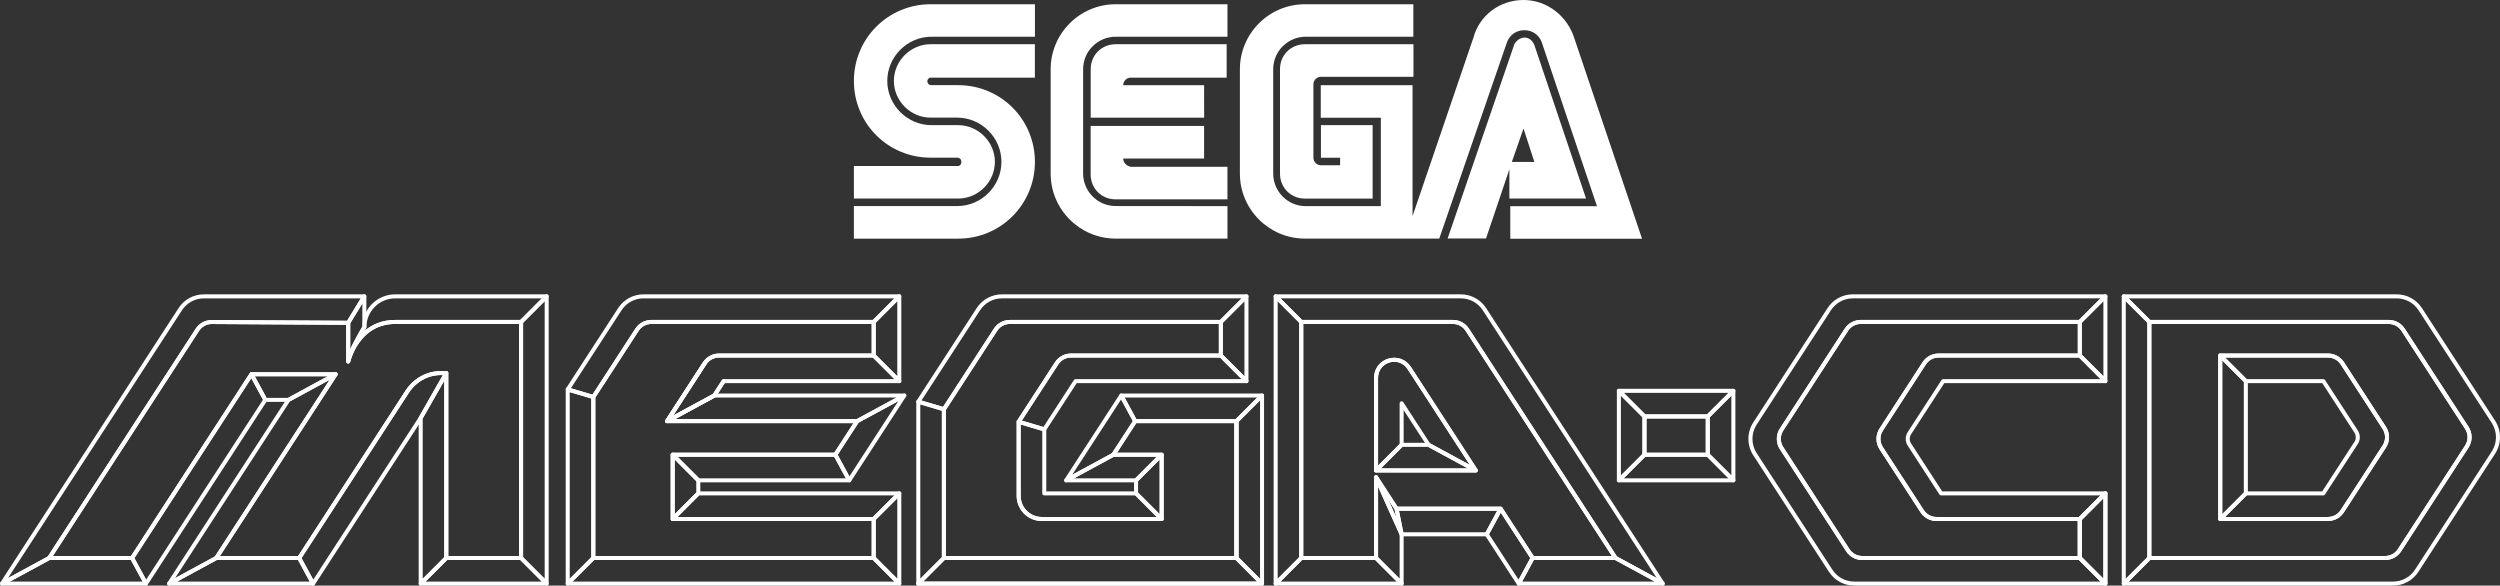 <?xml version="1.0" encoding="utf-8"?>
<!-- Generator: Adobe Illustrator 26.5.0, SVG Export Plug-In . SVG Version: 6.00 Build 0)  -->
<svg version="1.1" id="Layer_1" xmlns="http://www.w3.org/2000/svg" xmlns:xlink="http://www.w3.org/1999/xlink" x="0px" y="0px"
	 viewBox="0 0 3839 899.28" style="enable-background:new 0 0 3839 899.28;" xml:space="preserve">
<rect x="0" y="0" width="3839" height="899.28" fill="#333333" stroke="none"/>
<style type="text/css">
	.st0{fill:#FFFFFF;}
	.st1{fill:#FFFFFF;stroke:#000000;stroke-width:6.18;stroke-linecap:round;stroke-linejoin:round;stroke-miterlimit:10;}
	.st2{fill:none;stroke:#000000;stroke-width:6.18;stroke-linecap:round;stroke-linejoin:round;stroke-miterlimit:10;}
	.st3{stroke:#FFFFFF;stroke-width:6.18;stroke-linecap:round;stroke-linejoin:round;stroke-miterlimit:10;}
	.st4{fill:none;stroke:#FFFFFF;stroke-width:6.18;stroke-linecap:round;stroke-linejoin:round;stroke-miterlimit:10;}
</style>
<g>
	<g>
		<g>
			<g>
				<g>
					<path class="st0" d="M1471.39,254.89h-160.14v50.02h160.14c30.74,0,56.36-25.62,56.36-56.36s-25.62-56.36-56.36-56.36h-40.99
						c-37.17,0-67.91-30.74-67.91-67.91s30.74-67.91,67.91-67.91h158.84V6.51H1429.1c-65.31,0-117.85,52.45-117.85,117.85
						s52.45,117.76,117.76,117.76h40.9c3.91,0,6.34,2.61,6.34,6.34C1476.43,252.29,1473.82,254.89,1471.39,254.89z"/>
					<path class="st0" d="M1429.01,119.24h160.14V67.91h-160.14c-30.74,0-56.36,25.62-56.36,56.36s25.62,56.36,56.36,56.36h40.9
						c37.17,0,67.91,30.74,67.91,67.91s-30.74,67.91-67.91,67.91h-158.67v50.02h160.14c65.31,0,117.85-52.45,117.85-117.85
						s-52.45-117.85-117.85-117.85h-40.99c-3.91,0-6.34-2.61-6.34-6.34C1423.97,121.84,1426.58,119.24,1429.01,119.24z"/>
				</g>
				<g>
					<path class="st0" d="M2004.02,67.91c-21.8,0-38.47,16.67-38.47,38.47v160.14c0,21.8,16.67,38.47,38.47,38.47h103.78V192.19
						h-79.38v50.02h29.44v11.55h-29.44c-6.34,0-11.55-5.21-11.55-11.55V129.49c0-6.34,5.21-11.55,11.55-11.55h142.08V67.91H2004.02z
						"/>
					<path class="st0" d="M2319.01,304.92h116.55l-79.38-235.7c-2.61-6.34-7.64-11.55-15.37-11.55c-6.34,0-12.85,5.21-15.37,10.25
						l-102.48,298.32h58.97l35.87-106.3v44.81h1.3L2319.01,304.92L2319.01,304.92z M2339.5,197.31l16.67,51.33h-34.56L2339.5,197.31
						z"/>
					<path class="st0" d="M2417.58,58.97C2407.33,25.71,2376.67,0,2339.5,0s-67.91,24.32-76.86,57.67l-93.53,274.09V130.79h-140.95
						v50.02h92.23v135.74h-115.24c-28.22,0-50.02-23.01-50.02-50.02V106.39c0-28.22,23.01-50.02,50.02-50.02h165.18V6.51h-166.48
						c-55.06,0-99.87,44.81-99.87,99.87v160.14c0,55.06,44.81,99.87,99.87,99.87h206.26l103.78-300.83
						c3.91-11.55,14.16-19.19,26.92-19.19s23.01,7.64,26.92,19.19l84.59,251.07h-133.13v50.02h202.35l0,0L2417.58,58.97z"/>
				</g>
				<g>
					<path class="st0" d="M1713.26,316.38c-28.22,0-50.02-23.01-50.02-50.02V106.39c0-28.22,23.01-50.02,50.02-50.02h171.61V6.51
						h-171.61c-55.06,0-99.87,44.81-99.87,99.87v160.14c0,55.06,44.81,99.87,99.87,99.87h171.61v-49.85L1713.26,316.38
						L1713.26,316.38z"/>
					<path class="st0" d="M1724.81,243.43H1849v-50.02h-174.21v74.25c0,21.8,16.67,38.47,38.47,38.47h171.61v-50.02h-148.59
						C1729.93,254.89,1724.81,249.68,1724.81,243.43z"/>
					<path class="st0" d="M1849,130.79h-124.19c0-6.34,5.21-11.55,11.55-11.55h147.29V67.91h-170.3c-21.8,0-38.47,16.67-38.47,38.47
						v74.34h174.21C1849,180.73,1849,130.79,1849,130.79z"/>
				</g>
			</g>
		</g>
	</g>
	<g>
		<g>
			<path class="st0" d="M1938,899.28h-527.87c-1.71,0-3.09-1.38-3.09-3.09s1.38-3.09,3.09-3.09H1938c1.71,0,3.09,1.38,3.09,3.09
				S1939.7,899.28,1938,899.28z"/>
		</g>
		<g>
			<path class="st0" d="M1898.69,859.97h-449.26c-1.71,0-3.09-1.38-3.09-3.09s1.38-3.09,3.09-3.09h449.26
				c1.71,0,3.09,1.38,3.09,3.09S1900.39,859.97,1898.69,859.97z"/>
		</g>
		<g>
			<path class="st0" d="M1898.69,859.97c-1.71,0-3.09-1.38-3.09-3.09V646.69c0-1.71,1.38-3.09,3.09-3.09c1.71,0,3.09,1.38,3.09,3.09
				v210.19C1901.78,858.59,1900.39,859.97,1898.69,859.97z"/>
		</g>
		<g>
			<g>
				<path class="st0" d="M800.17,859.97H685.32c-1.71,0-3.09-1.38-3.09-3.09V575.94l-4.89-0.01c-13.46-0.05-26.61,4.68-36.98,13.28
					l-0.28,0.23c-4.66,3.86-8.67,8.36-11.93,13.39c-28.59,44.03-166.11,255.74-166.11,255.74c-0.57,0.88-1.55,1.41-2.59,1.41H332.12
					c-1.13,0-2.18-0.62-2.72-1.62c-0.54-1-0.49-2.21,0.12-3.16L509.71,577.8H387.79L205.42,858.56c-0.57,0.88-1.55,1.41-2.59,1.41
					H75.5c-1.13,0-2.18-0.62-2.72-1.62c-0.54-1-0.49-2.21,0.12-3.16l227.63-350.45c5.44-8.38,14.64-13.37,24.63-13.37
					c0.06,0,0.12,0,0.18,0l209.38,1.24c1.7,0.01,3.07,1.39,3.07,3.09v42.05c8.82-18.68,28.74-46.46,69.09-46.46h193.28
					c1.71,0,3.09,1.38,3.09,3.09v362.49C803.26,858.59,801.87,859.97,800.17,859.97z M688.41,853.79h108.66V497.47H606.89
					c-54.67,0-68.59,55.83-69.16,58.21c-0.36,1.53-1.82,2.55-3.38,2.36c-1.55-0.18-2.74-1.52-2.74-3.08v-56.18l-206.31-1.22
					c-0.05,0-0.09,0-0.14,0c-7.88,0-15.14,3.94-19.44,10.56L81.19,853.79h119.96l182.37-280.76c0.57-0.88,1.55-1.41,2.59-1.41H515.4
					c1.13,0,2.18,0.62,2.72,1.62c0.54,1,0.49,2.21-0.12,3.16L337.81,853.79h119.96c11.97-18.42,137.97-212.41,165.19-254.33
					c3.6-5.55,8.04-10.52,13.18-14.78l0.28-0.23c11.44-9.48,25.93-14.7,40.79-14.7c0.05,0,0.1,0,0.15,0l7.98,0.02
					c1.7,0,3.08,1.39,3.08,3.09V853.79z"/>
			</g>
			<g>
				<path class="st0" d="M1898.69,859.97h-449.26c-1.71,0-3.09-1.38-3.09-3.09V628.46c0-0.6,0.17-1.18,0.5-1.68l79.32-122.11
					c5.44-8.37,14.65-13.37,24.63-13.37h323.96c1.71,0,3.09,1.38,3.09,3.09v51.57c0,1.71-1.38,3.09-3.09,3.09h-230.13
					c-7.88,0-15.15,3.95-19.45,10.56l-57.81,89V761.5c0,17.85,14.52,32.38,32.38,32.38h181.02v-92.53h-71.1
					c-1.13,0-2.18-0.62-2.72-1.62c-0.54-1-0.49-2.21,0.12-3.16l33.5-51.57c0.57-0.88,1.55-1.41,2.59-1.41h155.53
					c1.71,0,3.09,1.38,3.09,3.09v210.19C1901.78,858.59,1900.39,859.97,1898.69,859.97z M1452.52,853.79h443.08V649.78h-150.76
					l-29.48,45.39h68.5c1.71,0,3.09,1.38,3.09,3.09v98.71c0,1.71-1.38,3.09-3.09,3.09h-184.11c-21.26,0-38.56-17.3-38.56-38.56
					V647.69c0-0.6,0.17-1.18,0.5-1.68l58.31-89.77c5.44-8.37,14.65-13.37,24.63-13.37h227.04v-45.39h-320.87
					c-7.88,0-15.15,3.95-19.45,10.56l-78.82,121.34V853.79z"/>
			</g>
			<g>
				<path class="st0" d="M2622.45,701.35h-97.2c-1.71,0-3.09-1.38-3.09-3.09v-58.78c0-1.71,1.38-3.09,3.09-3.09h97.2
					c1.71,0,3.09,1.38,3.09,3.09v58.78C2625.54,699.96,2624.16,701.35,2622.45,701.35z M2528.34,695.17h91.02v-52.6h-91.02V695.17z"
					/>
			</g>
			<g>
				<path class="st0" d="M3193.75,859.97h-334.15c-9.98,0-19.19-5-24.63-13.37L2733.2,689.93c-6.31-9.72-6.31-22.28,0-32
					l99.56-153.27c5.44-8.37,14.65-13.37,24.63-13.37h336.36c1.71,0,3.09,1.38,3.09,3.09v51.57c0,1.71-1.38,3.09-3.09,3.09H2976.9
					c-7.88,0-15.15,3.95-19.45,10.56l-66.06,101.7c-4.98,7.67-4.98,17.59,0,25.26l62.85,96.75c4.29,6.61,11.56,10.56,19.45,10.56
					h220.06c1.71,0,3.09,1.38,3.09,3.09v59.92C3196.84,858.59,3195.45,859.97,3193.75,859.97z M2840.15,843.23
					c4.29,6.61,11.56,10.56,19.45,10.56h331.06v-53.74h-216.97c-9.98,0-19.19-5-24.63-13.37l-62.84-96.75
					c-6.31-9.72-6.31-22.28,0-32l66.06-101.7c5.44-8.37,14.65-13.37,24.63-13.37h213.76v-45.39h-333.27
					c-7.88,0-15.15,3.95-19.45,10.56l-99.56,153.27c-4.98,7.67-4.98,17.59,0,25.26L2840.15,843.23z"/>
			</g>
			<g>
				<path class="st0" d="M1341.65,859.97H911.1c-1.71,0-3.09-1.38-3.09-3.09V609.63c0-0.6,0.17-1.18,0.5-1.68l67.1-103.28
					c5.44-8.37,14.65-13.37,24.63-13.37h341.41c1.71,0,3.09,1.38,3.09,3.09v51.57c0,1.71-1.38,3.09-3.09,3.09h-237.51
					c-7.88,0-15.15,3.95-19.45,10.56l-54.56,83.99h286.13c1.13,0,2.18,0.62,2.72,1.62c0.54,1,0.49,2.21-0.12,3.16l-33.5,51.57
					c-0.57,0.88-1.55,1.41-2.59,1.41h-246.69v92.53h305.57c1.71,0,3.09,1.38,3.09,3.09v59.92
					C1344.74,858.59,1343.36,859.97,1341.65,859.97z M914.2,853.79h424.36v-53.74h-305.57c-1.71,0-3.09-1.38-3.09-3.09v-98.71
					c0-1.71,1.38-3.09,3.09-3.09h248.1l29.48-45.39h-286.13c-1.13,0-2.18-0.62-2.72-1.62s-0.49-2.21,0.12-3.16l57.66-88.77
					c5.44-8.37,14.65-13.37,24.63-13.37h234.42v-45.39h-338.32c-7.88,0-15.15,3.95-19.45,10.56l-66.6,102.52V853.79z"/>
			</g>
			<g>
				<path class="st0" d="M3662.61,859.97h-362.06c-1.71,0-3.09-1.38-3.09-3.09V494.38c0-1.71,1.38-3.09,3.09-3.09h367.58
					c9.98,0,19.19,5,24.63,13.37l97.9,150.71c6.31,9.72,6.31,22.28,0,32L3687.24,846.6C3681.8,854.97,3672.6,859.97,3662.61,859.97z
					 M3303.64,853.79h358.97c7.88,0,15.15-3.95,19.45-10.56l103.42-159.22c4.98-7.67,4.98-17.59,0-25.26l-97.9-150.71
					c-4.29-6.61-11.56-10.56-19.45-10.56h-364.5V853.79z M3574.75,800.05H3409.4c-1.71,0-3.09-1.38-3.09-3.09V545.96
					c0-1.71,1.38-3.09,3.09-3.09h165.46c9.98,0,19.19,5,24.63,13.37l64.4,99.14c6.31,9.72,6.31,22.28,0,32l-64.51,99.31
					C3593.95,795.06,3584.74,800.05,3574.75,800.05z M3412.49,793.87h162.26c7.88,0,15.15-3.95,19.45-10.56l64.51-99.31
					c4.98-7.67,4.98-17.59,0-25.26l-64.4-99.14c-4.29-6.61-11.56-10.56-19.45-10.56h-162.37V793.87z"/>
			</g>
			<g>
				<path class="st0" d="M2480.86,859.97h-127.33c-1.05,0-2.02-0.53-2.59-1.41l-48.26-74.3h-158.21c-1.05,0-2.02-0.53-2.59-1.41
					l-25.73-39.61v113.63c0,1.71-1.38,3.09-3.09,3.09h-114.84c-1.71,0-3.09-1.38-3.09-3.09V494.38c0-1.71,1.38-3.09,3.09-3.09
					h232.92c9.98,0,19.19,5,24.63,13.37l227.69,350.53c0.62,0.95,0.66,2.16,0.12,3.16C2483.03,859.35,2481.99,859.97,2480.86,859.97
					z M2355.2,853.79h119.96l-224.59-345.76c-4.29-6.61-11.56-10.56-19.45-10.56H2001.3v356.31h108.66V732.82
					c0-1.37,0.9-2.57,2.21-2.96c1.31-0.39,2.72,0.13,3.47,1.28l30.5,46.95h158.21c1.05,0,2.02,0.53,2.59,1.41L2355.2,853.79z
					 M2266.17,725.48h-153.12c-1.71,0-3.09-1.38-3.09-3.09V580.25c0-13.98,8.66-25.58,22.06-29.55c13.4-3.97,26.98,1.04,34.6,12.76
					l102.14,157.25c0.62,0.95,0.67,2.16,0.12,3.16C2268.34,724.86,2267.3,725.48,2266.17,725.48z M2116.14,719.3h144.34
					l-99.04-152.48c-6.09-9.37-16.94-13.38-27.66-10.2c-10.71,3.17-17.64,12.45-17.64,23.62V719.3z"/>
			</g>
		</g>
		<g>
			<path class="st0" d="M534.71,558.15c-0.17,0-0.34-0.01-0.51-0.04c-1.61-0.27-2.74-1.74-2.57-3.37
				c1.45-13.88,21.43-47.57,24.78-53.14c0.47-27.43,22.93-49.61,50.48-49.61h232.58c1.25,0,2.38,0.75,2.85,1.91
				c0.48,1.15,0.21,2.48-0.67,3.37l-39.31,39.31c-0.58,0.58-1.37,0.9-2.19,0.9H606.89c-23.09,0-41.72,9.71-55.35,28.86
				c-10.32,14.5-13.78,29.26-13.82,29.4C537.39,557.17,536.13,558.15,534.71,558.15z M606.89,458.17c-24.43,0-44.3,19.87-44.3,44.3
				c0,0.57-0.16,1.12-0.45,1.61c-0.72,1.19-1.58,2.62-2.53,4.24c10.93-9.37,26.29-17.02,47.28-17.02h192l33.13-33.13H606.89z"/>
		</g>
		<g>
			<path class="st0" d="M839.47,899.28c-0.8,0-1.59-0.31-2.19-0.9l-39.31-39.31c-0.58-0.58-0.91-1.37-0.91-2.19V494.38
				c0-0.82,0.33-1.61,0.91-2.19l39.31-39.31c0.88-0.88,2.21-1.15,3.37-0.67c1.15,0.48,1.91,1.61,1.91,2.86v441.11
				c0,1.25-0.75,2.38-1.91,2.86C840.27,899.2,839.87,899.28,839.47,899.28z M803.26,855.6l33.13,33.13V462.54l-33.13,33.13V855.6z"
				/>
		</g>
		<g>
			<path class="st0" d="M1603.58,662.43c-0.29,0-0.59-0.04-0.88-0.13l-39.31-11.65c-0.93-0.28-1.68-0.98-2.02-1.89
				c-0.34-0.91-0.22-1.94,0.31-2.75l58.31-89.77c5.44-8.37,14.65-13.37,24.63-13.37h230.13c0.82,0,1.61,0.33,2.19,0.9l39.31,39.31
				c0.88,0.88,1.15,2.21,0.67,3.37c-0.48,1.15-1.6,1.91-2.85,1.91h-260.69l-47.2,72.67
				C1605.59,661.91,1604.61,662.43,1603.58,662.43z M1569.12,645.9l33.13,9.81l46.86-72.14c0.57-0.88,1.55-1.41,2.59-1.41h254.9
				l-33.13-33.13h-228.85c-7.88,0-15.15,3.95-19.45,10.56L1569.12,645.9z"/>
		</g>
		<g>
			<path class="st0" d="M1449.43,631.55c-0.29,0-0.59-0.04-0.88-0.13l-39.31-11.65c-0.93-0.28-1.68-0.98-2.02-1.89
				c-0.34-0.91-0.22-1.94,0.31-2.75l92.26-142.04c8.58-13.22,23.12-21.11,38.88-21.11h375.39c1.25,0,2.38,0.75,2.85,1.91
				c0.48,1.15,0.21,2.48-0.67,3.37l-39.31,39.31c-0.58,0.58-1.37,0.9-2.19,0.9h-323.96c-7.88,0-15.15,3.95-19.45,10.56
				l-79.32,122.11C1451.44,631.03,1450.46,631.55,1449.43,631.55z M1414.97,615.03l33.13,9.81l78.06-120.17
				c5.44-8.37,14.65-13.37,24.63-13.37h322.68l33.13-33.13h-367.93c-13.66,0-26.25,6.84-33.69,18.29L1414.97,615.03z"/>
		</g>
		<g>
			<path class="st0" d="M1410.12,899.28c-0.4,0-0.8-0.08-1.18-0.24c-1.15-0.48-1.91-1.61-1.91-2.86V616.81
				c0-0.98,0.46-1.89,1.24-2.48c0.78-0.58,1.79-0.76,2.73-0.49l39.31,11.65c1.31,0.39,2.21,1.59,2.21,2.96v228.42
				c0,0.82-0.33,1.61-0.91,2.19l-39.31,39.31C1411.72,898.96,1410.93,899.28,1410.12,899.28z M1413.21,620.95v267.78l33.13-33.13
				V630.77L1413.21,620.95z"/>
		</g>
		<g>
			<path class="st0" d="M1898.69,649.78h-155.53c-1.13,0-2.18-0.62-2.72-1.62l-21.34-39.31c-0.52-0.96-0.5-2.12,0.06-3.05
				c0.56-0.94,1.57-1.51,2.66-1.51H1938c1.25,0,2.38,0.75,2.85,1.91c0.48,1.15,0.21,2.48-0.67,3.37l-39.31,39.31
				C1900.29,649.45,1899.51,649.78,1898.69,649.78z M1744.99,643.6h152.41l33.13-33.13h-203.53L1744.99,643.6z"/>
		</g>
		<g>
			<path class="st0" d="M1938,899.28h-527.87c-1.25,0-2.38-0.75-2.85-1.91s-0.21-2.48,0.67-3.37l39.31-39.31
				c0.58-0.58,1.37-0.9,2.18-0.9h449.26c0.82,0,1.61,0.33,2.19,0.9l39.31,39.31c0.88,0.88,1.15,2.21,0.67,3.37
				S1939.25,899.28,1938,899.28z M1417.58,893.1h512.95l-33.13-33.13h-446.7L1417.58,893.1z"/>
		</g>
		<g>
			<path class="st0" d="M1744.54,740.66h-107.29c-1.41,0-2.65-0.96-2.99-2.33c-0.35-1.37,0.28-2.8,1.52-3.48l72.4-39.31
				c0.45-0.25,0.96-0.37,1.47-0.37h74.19c1.25,0,2.38,0.75,2.85,1.91c0.48,1.15,0.21,2.48-0.67,3.37l-39.31,39.31
				C1746.14,740.33,1745.36,740.66,1744.54,740.66z M1649.42,734.48h93.84l33.13-33.13h-65.94L1649.42,734.48z"/>
		</g>
		<g>
			<path class="st0" d="M1783.85,800.05h-184.11c-21.26,0-38.56-17.3-38.56-38.56V647.69c0-0.98,0.46-1.89,1.24-2.48
				c0.78-0.58,1.79-0.76,2.73-0.49l39.31,11.65c1.31,0.39,2.21,1.59,2.21,2.96v95.23h137.87c0.82,0,1.61,0.33,2.19,0.9l39.31,39.31
				c0.88,0.88,1.15,2.21,0.67,3.37C1786.22,799.3,1785.1,800.05,1783.85,800.05z M1567.36,651.83V761.5
				c0,17.85,14.52,32.38,32.38,32.38h176.65l-33.13-33.13h-139.68c-1.71,0-3.09-1.38-3.09-3.09v-96.01L1567.36,651.83z"/>
		</g>
		<g>
			<path class="st0" d="M1783.85,800.05c-0.8,0-1.59-0.31-2.19-0.91l-39.31-39.31c-0.58-0.58-0.91-1.37-0.91-2.19v-20.09
				c0-0.82,0.33-1.61,0.91-2.19l39.31-39.31c0.88-0.88,2.21-1.15,3.37-0.67c1.15,0.48,1.91,1.61,1.91,2.86v98.71
				c0,1.25-0.75,2.38-1.91,2.86C1784.65,799.98,1784.25,800.05,1783.85,800.05z M1747.63,756.38l33.13,33.13v-83.79l-33.13,33.13
				V756.38z"/>
		</g>
		<g>
			<path class="st0" d="M1637.25,740.66c-0.84,0-1.67-0.34-2.27-0.99c-0.96-1.04-1.09-2.59-0.32-3.78l84.56-130.19
				c0.59-0.91,1.62-1.46,2.71-1.4c1.09,0.04,2.07,0.66,2.59,1.61l21.34,39.31c0.54,1,0.49,2.21-0.12,3.16l-33.5,51.57
				c-0.28,0.43-0.66,0.79-1.12,1.03l-72.4,39.31C1638.26,740.53,1637.76,740.66,1637.25,740.66z M1721.58,613.42l-75.11,115.63
				l61.02-33.13l32.07-49.37L1721.58,613.42z"/>
		</g>
		<g>
			<path class="st0" d="M1938,899.28c-0.8,0-1.59-0.31-2.19-0.91l-39.31-39.31c-0.58-0.58-0.91-1.37-0.91-2.19V646.69
				c0-0.82,0.33-1.61,0.91-2.19l39.31-39.31c0.88-0.88,2.21-1.15,3.37-0.67c1.15,0.48,1.91,1.61,1.91,2.86v288.81
				c0,1.25-0.75,2.38-1.91,2.86C1938.8,899.2,1938.39,899.28,1938,899.28z M1901.78,855.6l33.13,33.13V614.84l-33.13,33.13V855.6z"
				/>
		</g>
		<g>
			<path class="st0" d="M1914.06,588.35c-0.8,0-1.59-0.31-2.19-0.9l-39.31-39.31c-0.58-0.58-0.91-1.37-0.91-2.19v-51.57
				c0-0.82,0.33-1.61,0.91-2.19l39.31-39.31c0.88-0.88,2.21-1.15,3.37-0.67c1.15,0.48,1.91,1.61,1.91,2.86v130.19
				c0,1.25-0.75,2.38-1.91,2.86C1914.86,588.28,1914.46,588.35,1914.06,588.35z M1877.84,544.68l33.13,33.13V462.54l-33.13,33.13
				V544.68z"/>
		</g>
		<g>
			<path class="st0" d="M2485.95,740.66c-0.4,0-0.8-0.08-1.18-0.24c-1.15-0.48-1.91-1.61-1.91-2.86v-137.4
				c0-1.25,0.75-2.38,1.91-2.86c1.16-0.48,2.48-0.21,3.37,0.67l39.31,39.31c0.58,0.58,0.91,1.37,0.91,2.19v58.78
				c0,0.82-0.33,1.61-0.91,2.19l-39.31,39.31C2487.54,740.34,2486.75,740.66,2485.95,740.66z M2489.04,607.63v122.48l33.13-33.13
				v-56.22L2489.04,607.63z"/>
		</g>
		<g>
			<path class="st0" d="M2622.45,642.57h-97.2c-0.82,0-1.61-0.33-2.19-0.9l-39.31-39.31c-0.88-0.88-1.15-2.21-0.67-3.37
				c0.48-1.15,1.6-1.91,2.85-1.91h175.81c1.25,0,2.38,0.75,2.85,1.91c0.48,1.15,0.21,2.48-0.67,3.37l-39.31,39.31
				C2624.06,642.24,2623.27,642.57,2622.45,642.57z M2526.53,636.39h94.64l33.13-33.13h-160.89L2526.53,636.39z"/>
		</g>
		<g>
			<path class="st0" d="M2661.76,740.66h-175.81c-1.25,0-2.38-0.75-2.85-1.91c-0.48-1.15-0.21-2.48,0.67-3.37l39.31-39.31
				c0.58-0.58,1.37-0.9,2.19-0.9h97.2c0.82,0,1.61,0.33,2.19,0.9l39.31,39.31c0.88,0.88,1.15,2.21,0.67,3.37
				C2664.13,739.9,2663.01,740.66,2661.76,740.66z M2493.41,734.48h160.89l-33.13-33.13h-94.64L2493.41,734.48z"/>
		</g>
		<g>
			<path class="st0" d="M2661.76,740.66c-0.8,0-1.59-0.31-2.19-0.91l-39.31-39.31c-0.58-0.58-0.91-1.37-0.91-2.19v-58.78
				c0-0.82,0.33-1.61,0.91-2.19l39.31-39.31c0.88-0.88,2.21-1.15,3.37-0.67c1.16,0.48,1.91,1.61,1.91,2.86v137.4
				c0,1.25-0.75,2.38-1.91,2.86C2662.56,740.58,2662.16,740.66,2661.76,740.66z M2625.54,696.98l33.13,33.13V607.63l-33.13,33.13
				V696.98z"/>
		</g>
		<g>
			<path class="st0" d="M3233.05,899.28h-385.58c-15.76,0-30.29-7.89-38.88-21.11l-116.26-178.98c-9.96-15.34-9.96-35.17,0-50.51
				l114.05-175.59c8.58-13.22,23.12-21.11,38.88-21.11h387.78c1.25,0,2.38,0.75,2.86,1.91c0.48,1.15,0.21,2.48-0.67,3.37
				l-39.31,39.31c-0.58,0.58-1.37,0.9-2.19,0.9h-336.36c-7.88,0-15.15,3.95-19.45,10.56l-99.56,153.27
				c-4.98,7.67-4.98,17.59,0,25.26l101.76,156.67c4.29,6.61,11.56,10.56,19.45,10.56h334.15c0.82,0,1.61,0.33,2.19,0.9l39.31,39.31
				c0.88,0.88,1.15,2.21,0.67,3.37C3235.43,898.52,3234.3,899.28,3233.05,899.28z M2845.27,458.17c-13.66,0-26.25,6.84-33.69,18.29
				l-114.05,175.59c-8.64,13.3-8.64,30.48,0,43.77l116.26,178.98c7.44,11.45,20.04,18.29,33.69,18.29h378.12l-33.13-33.13h-332.87
				c-9.98,0-19.19-5-24.63-13.37L2733.2,689.93c-6.31-9.72-6.31-22.28,0-32l99.56-153.27c5.44-8.37,14.65-13.37,24.63-13.37h335.08
				l33.13-33.13H2845.27z"/>
		</g>
		<g>
			<path class="st0" d="M3233.05,899.28c-0.8,0-1.59-0.31-2.19-0.9l-39.31-39.31c-0.58-0.58-0.91-1.37-0.91-2.19v-59.92
				c0-0.82,0.33-1.61,0.91-2.19l39.31-39.31c0.88-0.88,2.21-1.15,3.37-0.67c1.15,0.48,1.91,1.61,1.91,2.86v138.53
				c0,1.25-0.75,2.38-1.91,2.86C3233.85,899.2,3233.45,899.28,3233.05,899.28z M3196.84,855.6l33.13,33.13V765.12l-33.13,33.13
				V855.6z"/>
		</g>
		<g>
			<path class="st0" d="M3233.05,899.28c-0.8,0-1.59-0.31-2.19-0.9l-39.31-39.31c-0.58-0.58-0.91-1.37-0.91-2.19v-59.92
				c0-0.82,0.33-1.61,0.91-2.19l39.31-39.31c0.88-0.88,2.21-1.15,3.37-0.67c1.15,0.48,1.91,1.61,1.91,2.86v138.53
				c0,1.25-0.75,2.38-1.91,2.86C3233.85,899.2,3233.45,899.28,3233.05,899.28z M3196.84,855.6l33.13,33.13V765.12l-33.13,33.13
				V855.6z"/>
		</g>
		<g>
			<path class="st0" d="M3193.75,800.05h-220.06c-9.98,0-19.19-5-24.63-13.37l-62.84-96.75c-6.31-9.72-6.31-22.28,0-32l66.06-101.7
				c5.44-8.37,14.65-13.37,24.63-13.37h216.85c0.82,0,1.61,0.33,2.19,0.9l39.31,39.31c0.88,0.88,1.15,2.21,0.67,3.37
				c-0.48,1.15-1.61,1.91-2.86,1.91h-247.4l-50.97,78.47l0,0c-2.81,4.32-2.81,9.9,0,14.22l47.76,73.52h250.62
				c1.25,0,2.38,0.75,2.86,1.91c0.48,1.15,0.21,2.48-0.67,3.37l-39.31,39.31C3195.35,799.73,3194.57,800.05,3193.75,800.05z
				 M2976.9,549.05c-7.88,0-15.15,3.95-19.45,10.56l-66.06,101.7c-4.98,7.67-4.98,17.59,0,25.26l62.85,96.75
				c4.29,6.61,11.56,10.56,19.45,10.56h218.78l33.13-33.13h-244.83c-1.05,0-2.02-0.53-2.59-1.41l-48.67-74.93
				c-4.13-6.36-4.13-14.59,0-20.95l51.89-79.88c0.57-0.88,1.54-1.41,2.59-1.41h241.62l-33.13-33.13H2976.9z M2932.09,665.14
				L2932.09,665.14L2932.09,665.14z"/>
		</g>
		<g>
			<path class="st0" d="M3233.05,588.35c-0.8,0-1.59-0.31-2.19-0.91l-39.31-39.31c-0.58-0.58-0.91-1.37-0.91-2.19v-51.57
				c0-0.82,0.33-1.61,0.91-2.19l39.31-39.31c0.88-0.88,2.21-1.15,3.37-0.67c1.15,0.48,1.91,1.61,1.91,2.86v130.19
				c0,1.25-0.75,2.38-1.91,2.86C3233.85,588.28,3233.45,588.35,3233.05,588.35z M3196.84,544.68l33.13,33.13V462.54l-33.13,33.13
				V544.68z"/>
		</g>
		<g>
			<path class="st0" d="M1380.96,588.35c-0.8,0-1.59-0.31-2.19-0.9l-39.31-39.31c-0.58-0.58-0.91-1.37-0.91-2.19v-51.57
				c0-0.82,0.33-1.61,0.91-2.19l39.31-39.31c0.88-0.88,2.21-1.15,3.37-0.67c1.15,0.48,1.91,1.61,1.91,2.86v130.19
				c0,1.25-0.75,2.38-1.91,2.86C1381.76,588.28,1381.36,588.35,1380.96,588.35z M1344.74,544.68l33.13,33.13V462.54l-33.13,33.13
				V544.68z"/>
		</g>
		<g>
			<path class="st0" d="M1304.11,740.66c-0.04,0-0.08,0-0.12,0c-1.09-0.04-2.07-0.66-2.59-1.61l-21.34-39.31
				c-0.54-1-0.49-2.21,0.12-3.16l33.5-51.57c0.28-0.43,0.66-0.79,1.12-1.03l72.4-39.31c1.24-0.67,2.78-0.42,3.74,0.62
				c0.96,1.04,1.09,2.59,0.32,3.78l-84.56,130.19C1306.13,740.13,1305.15,740.66,1304.11,740.66z M1286.36,698.4l17.98,33.13
				l75.1-115.63l-61.02,33.13L1286.36,698.4z"/>
		</g>
		<g>
			<path class="st0" d="M1341.65,800.05h-308.66c-1.25,0-2.38-0.75-2.85-1.91c-0.48-1.15-0.21-2.48,0.67-3.37l39.31-39.31
				c0.58-0.58,1.37-0.9,2.19-0.9h308.66c1.25,0,2.38,0.75,2.85,1.91c0.48,1.15,0.21,2.48-0.67,3.37l-39.31,39.31
				C1343.26,799.73,1342.47,800.05,1341.65,800.05z M1040.45,793.87h299.92l33.13-33.13h-299.92L1040.45,793.87z"/>
		</g>
		<g>
			<path class="st0" d="M871.8,899.28c-0.4,0-0.8-0.08-1.18-0.24c-1.15-0.48-1.91-1.61-1.91-2.86v-298.2c0-0.98,0.46-1.89,1.24-2.48
				c0.78-0.58,1.79-0.76,2.73-0.49l39.31,11.65c1.31,0.39,2.21,1.59,2.21,2.96v247.25c0,0.82-0.33,1.61-0.91,2.19l-39.31,39.31
				C873.39,898.96,872.6,899.28,871.8,899.28z M874.89,602.12v286.6l33.13-33.13V611.94L874.89,602.12z"/>
		</g>
		<g>
			<path class="st0" d="M911.1,612.72c-0.29,0-0.59-0.04-0.88-0.13l-39.31-11.65c-0.93-0.28-1.68-0.98-2.02-1.89
				c-0.34-0.92-0.22-1.94,0.31-2.75l80.04-123.21c8.58-13.21,23.12-21.1,38.88-21.1h392.83c1.25,0,2.38,0.75,2.85,1.91
				c0.48,1.15,0.21,2.48-0.67,3.37l-39.31,39.31c-0.58,0.58-1.37,0.9-2.19,0.9h-341.41c-7.88,0-15.15,3.95-19.45,10.56l-67.1,103.28
				C913.12,612.21,912.13,612.72,911.1,612.72z M876.64,596.2l33.13,9.82l65.84-101.35c5.44-8.37,14.65-13.37,24.63-13.37h340.13
				l33.13-33.13H988.13c-13.66,0-26.25,6.84-33.69,18.29L876.64,596.2z"/>
		</g>
		<g>
			<path class="st0" d="M1380.96,899.28H871.8c-1.25,0-2.38-0.75-2.85-1.91s-0.21-2.48,0.67-3.37l39.31-39.31
				c0.58-0.58,1.37-0.9,2.19-0.9h430.54c0.82,0,1.61,0.33,2.19,0.9l39.31,39.31c0.88,0.88,1.15,2.21,0.67,3.37
				C1383.33,898.52,1382.21,899.28,1380.96,899.28z M879.26,893.1h494.24l-33.13-33.13H912.38L879.26,893.1z"/>
		</g>
		<g>
			<path class="st0" d="M2553.26,899.28c-0.5,0-1.01-0.12-1.47-0.37l-72.4-39.31c-0.45-0.25-0.84-0.6-1.12-1.03l-227.69-350.53
				c-4.29-6.61-11.56-10.56-19.45-10.56h-232.92c-0.82,0-1.61-0.33-2.19-0.9l-39.31-39.31c-0.88-0.88-1.15-2.21-0.67-3.37
				c0.48-1.15,1.61-1.91,2.85-1.91h284.35c15.76,0,30.29,7.89,38.88,21.11l273.73,421.41c0.77,1.19,0.64,2.74-0.32,3.78
				C2554.93,898.93,2554.1,899.28,2553.26,899.28z M2483.02,854.54l61.02,33.13l-267.1-411.21c-7.44-11.45-20.04-18.29-33.7-18.29
				h-276.89l33.13,33.13h231.64c9.98,0,19.19,5,24.63,13.37L2483.02,854.54z"/>
		</g>
		<g>
			<path class="st0" d="M1380.96,899.28c-0.8,0-1.59-0.31-2.19-0.9l-39.31-39.31c-0.58-0.58-0.91-1.37-0.91-2.19v-59.92
				c0-0.82,0.33-1.61,0.91-2.19l39.31-39.31c0.88-0.88,2.21-1.15,3.37-0.67c1.15,0.48,1.91,1.61,1.91,2.86v138.53
				c0,1.25-0.75,2.38-1.91,2.86C1381.76,899.2,1381.36,899.28,1380.96,899.28z M1344.74,855.6l33.13,33.13V765.12l-33.13,33.13
				V855.6z"/>
		</g>
		<g>
			<path class="st0" d="M1032.99,800.05c-0.4,0-0.8-0.08-1.18-0.24c-1.15-0.48-1.91-1.61-1.91-2.86v-98.71
				c0-1.25,0.75-2.38,1.91-2.86c1.15-0.48,2.48-0.21,3.37,0.67l39.31,39.31c0.58,0.58,0.91,1.37,0.91,2.19v20.09
				c0,0.82-0.33,1.61-0.91,2.19l-39.31,39.31C1034.59,799.74,1033.8,800.05,1032.99,800.05z M1036.08,705.72v83.79l33.13-33.13
				v-17.53L1036.08,705.72z"/>
		</g>
		<g>
			<path class="st0" d="M1304.11,740.66H1072.3c-0.82,0-1.61-0.33-2.19-0.9l-39.31-39.31c-0.88-0.88-1.15-2.21-0.67-3.37
				c0.48-1.15,1.61-1.91,2.85-1.91h249.78c1.13,0,2.18,0.62,2.72,1.62l21.34,39.31c0.52,0.96,0.5,2.12-0.06,3.05
				C1306.21,740.08,1305.2,740.66,1304.11,740.66z M1073.58,734.48h225.33l-17.98-33.13h-240.48L1073.58,734.48z"/>
		</g>
		<g>
			<path class="st0" d="M1316.27,649.78h-291.82c-1.41,0-2.65-0.96-2.99-2.33c-0.35-1.37,0.28-2.8,1.52-3.48l72.4-39.31
				c0.45-0.25,0.96-0.37,1.47-0.37h291.82c1.41,0,2.65,0.96,2.99,2.33c0.35,1.37-0.28,2.8-1.52,3.48l-72.4,39.31
				C1317.29,649.65,1316.78,649.78,1316.27,649.78z M1036.61,643.6h278.87l61.02-33.13h-278.87L1036.61,643.6z"/>
		</g>
		<g>
			<path class="st0" d="M1024.44,649.78c-0.84,0-1.67-0.34-2.27-0.99c-0.96-1.04-1.09-2.59-0.32-3.78l57.66-88.77
				c5.44-8.37,14.65-13.37,24.63-13.37h237.51c0.82,0,1.61,0.33,2.19,0.9l39.31,39.31c0.88,0.88,1.15,2.21,0.67,3.37
				c-0.48,1.15-1.6,1.91-2.85,1.91h-268.07l-13.45,20.71c-0.28,0.43-0.66,0.79-1.12,1.03l-72.4,39.31
				C1025.45,649.65,1024.95,649.78,1024.44,649.78z M1104.14,549.05c-7.88,0-15.15,3.95-19.45,10.56l-51.03,78.56l61.02-33.13
				l13.94-21.46c0.57-0.88,1.55-1.41,2.59-1.41h262.28l-33.13-33.13H1104.14z"/>
		</g>
		<g>
			<path class="st0" d="M1024.44,649.78c-0.84,0-1.67-0.34-2.27-0.99c-0.96-1.04-1.09-2.59-0.32-3.78l57.66-88.77
				c0.93-1.43,2.84-1.84,4.27-0.91c1.43,0.93,1.84,2.84,0.91,4.27l-51.03,78.56l61.02-33.13l13.94-21.46
				c0.93-1.43,2.84-1.84,4.27-0.91c1.43,0.93,1.84,2.84,0.91,4.27l-14.37,22.12c-0.28,0.43-0.66,0.79-1.12,1.03l-72.4,39.31
				C1025.45,649.65,1024.95,649.78,1024.44,649.78z"/>
		</g>
		<g>
			<path class="st0" d="M2553.26,899.28h-221.08c-1.09,0-2.1-0.57-2.66-1.51c-0.56-0.94-0.58-2.1-0.06-3.05l21.34-39.31
				c0.54-1,1.58-1.62,2.72-1.62h127.33c0.51,0,1.02,0.13,1.47,0.37l72.4,39.31c1.24,0.67,1.87,2.11,1.52,3.48
				C2555.91,898.32,2554.67,899.28,2553.26,899.28z M2337.38,893.1h203.72l-61.02-33.13h-124.71L2337.38,893.1z"/>
		</g>
		<g>
			<path class="st0" d="M1958.9,899.28c-0.4,0-0.8-0.08-1.18-0.23c-1.15-0.48-1.91-1.61-1.91-2.86V455.08
				c0-1.25,0.75-2.38,1.91-2.86c1.15-0.48,2.48-0.21,3.37,0.67l39.31,39.31c0.58,0.58,0.91,1.37,0.91,2.19v362.49
				c0,0.82-0.33,1.61-0.91,2.19l-39.31,39.31C1960.49,898.96,1959.7,899.28,1958.9,899.28z M1961.99,462.54v426.19l33.13-33.13
				V495.66L1961.99,462.54z"/>
		</g>
		<g>
			<path class="st0" d="M2152.35,899.28H1958.9c-1.25,0-2.38-0.75-2.85-1.91c-0.48-1.15-0.21-2.48,0.67-3.37l39.31-39.31
				c0.58-0.58,1.37-0.9,2.19-0.9h114.84c0.82,0,1.61,0.33,2.19,0.9l39.31,39.31c0.88,0.88,1.15,2.21,0.67,3.37
				C2154.73,898.52,2153.6,899.28,2152.35,899.28z M1966.36,893.1h178.54l-33.13-33.13h-112.28L1966.36,893.1z"/>
		</g>
		<g>
			<path class="st0" d="M2152.35,899.28c-0.8,0-1.59-0.31-2.19-0.91l-39.31-39.31c-0.58-0.58-0.91-1.37-0.91-2.19V732.82
				c0-1.46,1.02-2.72,2.44-3.02c1.42-0.31,2.87,0.43,3.47,1.76l39.31,87.66c0.18,0.4,0.27,0.83,0.27,1.26v75.71
				c0,1.25-0.75,2.38-1.91,2.86C2153.15,899.2,2152.75,899.28,2152.35,899.28z M2116.14,855.6l33.13,33.13v-67.58l-33.13-73.88
				V855.6z"/>
		</g>
		<g>
			<path class="st0" d="M2283.01,823.57h-130.65c-1.47,0-2.74-1.04-3.03-2.48l-7.9-39.31c-0.18-0.91,0.05-1.85,0.64-2.57
				c0.59-0.72,1.46-1.13,2.39-1.13h159.89c1.09,0,2.1,0.57,2.66,1.51c0.56,0.94,0.58,2.1,0.06,3.05l-21.34,39.31
				C2285.18,822.95,2284.14,823.57,2283.01,823.57z M2154.89,817.39h126.28l17.98-33.13h-150.93L2154.89,817.39z"/>
		</g>
		<g>
			<path class="st0" d="M2332.18,899.28c-1.04,0-2.02-0.53-2.59-1.41l-49.18-75.71c-0.62-0.95-0.66-2.16-0.12-3.16l21.34-39.31
				c0.52-0.96,1.51-1.57,2.59-1.61c1.1-0.05,2.12,0.49,2.71,1.4l49.18,75.71c0.62,0.95,0.66,2.16,0.12,3.16l-21.34,39.31
				c-0.52,0.96-1.51,1.57-2.59,1.61C2332.26,899.28,2332.22,899.28,2332.18,899.28z M2286.6,820.34l45.34,69.81l17.98-33.13
				l-45.34-69.81L2286.6,820.34z"/>
		</g>
		<g>
			<path class="st0" d="M2266.17,725.48h-153.12c-1.25,0-2.38-0.75-2.85-1.91c-0.48-1.15-0.21-2.48,0.67-3.37l39.31-39.31
				c0.58-0.58,1.37-0.9,2.19-0.9h41.41c0.51,0,1.02,0.13,1.47,0.37l72.4,39.31c1.24,0.67,1.87,2.11,1.52,3.48
				C2268.81,724.52,2267.58,725.48,2266.17,725.48z M2120.51,719.3H2254l-61.02-33.13h-39.34L2120.51,719.3z"/>
		</g>
		<g>
			<path class="st0" d="M2266.17,725.48c-0.5,0-1.01-0.12-1.47-0.37l-72.4-39.31c-0.45-0.25-0.84-0.6-1.12-1.03l-35.73-55v53.32
				c0,0.82-0.33,1.61-0.91,2.19l-39.31,39.31c-0.88,0.88-2.21,1.15-3.37,0.67c-1.15-0.48-1.91-1.61-1.91-2.86V580.25
				c0-13.98,8.66-25.58,22.06-29.55c13.4-3.97,26.98,1.04,34.6,12.76l102.14,157.25c0.77,1.19,0.64,2.74-0.32,3.78
				C2267.83,725.14,2267.01,725.48,2266.17,725.48z M2141.06,555.55c-2.4,0-4.84,0.35-7.28,1.07
				c-10.71,3.17-17.64,12.45-17.64,23.62v134.69l33.13-33.13v-62.47c0-1.37,0.9-2.57,2.21-2.96c1.31-0.39,2.72,0.13,3.47,1.28
				l40.98,63.09l61.02,33.13l-95.51-147.04l0,0C2156.73,559.59,2149.18,555.55,2141.06,555.55z"/>
		</g>
		<g>
			<path class="st0" d="M3261.25,899.28c-0.4,0-0.8-0.08-1.18-0.23c-1.15-0.48-1.91-1.61-1.91-2.86V455.08
				c0-1.25,0.75-2.38,1.91-2.86c1.15-0.48,2.48-0.21,3.37,0.67l39.31,39.31c0.58,0.58,0.9,1.37,0.9,2.19v362.49
				c0,0.82-0.33,1.61-0.9,2.19l-39.31,39.31C3262.84,898.96,3262.05,899.28,3261.25,899.28z M3264.34,462.54v426.19l33.13-33.13
				V495.66L3264.34,462.54z"/>
		</g>
		<g>
			<path class="st0" d="M3674.73,899.28h-413.48c-1.25,0-2.38-0.75-2.86-1.91c-0.48-1.15-0.21-2.48,0.67-3.37l39.31-39.31
				c0.58-0.58,1.37-0.9,2.19-0.9h362.06c7.88,0,15.15-3.95,19.45-10.56l103.42-159.22c4.98-7.67,4.98-17.59,0-25.26l-97.9-150.72
				c-4.29-6.61-11.56-10.56-19.45-10.56h-367.58c-0.82,0-1.61-0.33-2.19-0.9l-39.31-39.31c-0.88-0.88-1.15-2.21-0.67-3.37
				c0.48-1.15,1.6-1.91,2.86-1.91h419.01c15.76,0,30.29,7.89,38.88,21.11l112.39,173.03c9.96,15.34,9.96,35.17,0,50.51
				l-117.92,181.54C3705.02,891.39,3690.49,899.28,3674.73,899.28z M3268.71,893.1h406.02c13.66,0,26.25-6.84,33.69-18.29
				l117.92-181.54c8.64-13.3,8.64-30.48,0-43.77l-112.39-173.03c-7.44-11.45-20.04-18.29-33.69-18.29h-411.55l33.13,33.13h366.31
				c9.98,0,19.19,5,24.63,13.37l97.9,150.72c6.31,9.72,6.31,22.28,0,32L3687.24,846.6c-5.44,8.37-14.65,13.37-24.63,13.37h-360.78
				L3268.71,893.1z"/>
		</g>
		<g>
			<path class="st0" d="M3409.4,800.05c-0.4,0-0.8-0.08-1.18-0.24c-1.15-0.48-1.91-1.61-1.91-2.86V545.96
				c0-1.25,0.75-2.38,1.91-2.86c1.15-0.48,2.48-0.21,3.37,0.67l39.31,39.31c0.58,0.58,0.91,1.37,0.91,2.19v172.39
				c0,0.82-0.33,1.61-0.91,2.19l-39.31,39.31C3410.99,799.74,3410.2,800.05,3409.4,800.05z M3412.49,553.42V789.5l33.13-33.13
				V586.54L3412.49,553.42z"/>
		</g>
		<g>
			<path class="st0" d="M2152.35,823.57c-1.19,0-2.31-0.69-2.82-1.83l-39.31-87.66c-0.66-1.47-0.08-3.21,1.34-3.98
				c1.42-0.77,3.19-0.32,4.07,1.03l31.41,48.35c0.21,0.33,0.36,0.69,0.44,1.07l7.9,39.31c0.31,1.54-0.59,3.07-2.09,3.55
				C2152.98,823.52,2152.67,823.57,2152.35,823.57z M2132.2,767.97l11.7,26.09l-2.35-11.7L2132.2,767.97z"/>
		</g>
		<g>
			<path class="st0" d="M534.71,558.15c-0.05,0-0.11,0-0.16,0c-1.64-0.09-2.93-1.44-2.93-3.09v-59.35c0-0.57,0.16-1.12,0.45-1.61
				l24.79-40.63c0.72-1.18,2.14-1.74,3.47-1.37c1.33,0.37,2.25,1.59,2.25,2.97v47.39c0,0.57-0.16,1.12-0.45,1.61
				c-6.38,10.48-23.19,40.13-24.36,51.3C537.61,556.96,536.28,558.15,534.71,558.15z M537.8,496.57v39.81
				c6.59-14.58,16.35-31.01,18.61-34.78v-35.53L537.8,496.57z"/>
		</g>
		<g>
			<path class="st0" d="M224.17,899.28c-0.04,0-0.08,0-0.12,0c-1.09-0.04-2.07-0.66-2.59-1.61l-21.34-39.31
				c-0.54-1-0.49-2.21,0.12-3.16l183.28-282.16c0.59-0.91,1.63-1.44,2.71-1.4c1.09,0.04,2.07,0.66,2.59,1.61l21.34,39.31
				c0.54,1,0.49,2.21-0.12,3.16L226.76,897.87C226.19,898.75,225.21,899.28,224.17,899.28z M206.42,857.02l17.98,33.13
				l179.45-276.27l-17.98-33.13L206.42,857.02z"/>
		</g>
		<g>
			<path class="st0" d="M442.99,617.11h-35.54c-1.13,0-2.18-0.62-2.72-1.62l-21.34-39.31c-0.52-0.96-0.5-2.12,0.06-3.05
				c0.56-0.94,1.57-1.51,2.66-1.51H515.4c1.41,0,2.65,0.96,3,2.33c0.35,1.37-0.28,2.8-1.52,3.48l-72.4,39.31
				C444.01,616.98,443.51,617.11,442.99,617.11z M409.29,610.93h32.92l61.02-33.13H391.3L409.29,610.93z"/>
		</g>
		<g>
			<path class="st0" d="M480.79,899.28c-0.04,0-0.08,0-0.12,0c-1.09-0.04-2.07-0.66-2.59-1.61l-21.34-39.31
				c-0.54-1-0.49-2.21,0.12-3.16c0,0,137.52-211.71,166.11-255.74c3.6-5.55,8.04-10.52,13.18-14.78l0.28-0.23
				c11.44-9.48,25.93-14.7,40.79-14.7c0.05,0,0.1,0,0.15,0l7.98,0.02c1.1,0,2.12,0.59,2.67,1.54c0.55,0.95,0.56,2.12,0.01,3.08
				l-39.31,68.96c-0.03,0.05-0.06,0.1-0.09,0.15L483.38,897.87C482.81,898.75,481.83,899.28,480.79,899.28z M463.04,857.02
				l17.98,33.13l162.35-249.94l36.64-64.28l-2.67-0.01h0c-0.05,0-0.09,0-0.14,0c-13.42,0-26.5,4.71-36.84,13.28l-0.28,0.23
				c-4.66,3.86-8.67,8.36-11.93,13.39C600.99,644.65,475.53,837.79,463.04,857.02z"/>
		</g>
		<g>
			<path class="st0" d="M839.47,899.28H646.02c-1.25,0-2.38-0.75-2.85-1.91c-0.48-1.15-0.21-2.48,0.67-3.37l39.31-39.31
				c0.58-0.58,1.37-0.9,2.18-0.9h114.84c0.82,0,1.61,0.33,2.19,0.9L841.66,894c0.88,0.88,1.15,2.21,0.67,3.37
				C841.85,898.52,840.72,899.28,839.47,899.28z M653.48,893.1h178.54l-33.13-33.13H686.6L653.48,893.1z"/>
		</g>
		<g>
			<path class="st0" d="M646.02,899.28c-0.4,0-0.8-0.08-1.18-0.23c-1.15-0.48-1.91-1.61-1.91-2.86V641.82
				c0-0.54,0.14-1.06,0.41-1.53l39.31-68.96c0.69-1.22,2.12-1.82,3.48-1.46c1.36,0.36,2.3,1.59,2.3,2.99v284.03
				c0,0.82-0.33,1.61-0.91,2.19l-39.31,39.31C647.61,898.96,646.82,899.28,646.02,899.28z M649.11,642.64v246.09l33.13-33.13V584.52
				L649.11,642.64z"/>
		</g>
		<g>
			<path class="st0" d="M480.79,899.28H259.71c-1.41,0-2.65-0.96-3-2.33c-0.35-1.37,0.28-2.8,1.52-3.48l72.4-39.31
				c0.45-0.25,0.96-0.37,1.47-0.37h127.33c1.13,0,2.18,0.62,2.72,1.62l21.34,39.31c0.52,0.96,0.5,2.12-0.06,3.05
				C482.89,898.7,481.88,899.28,480.79,899.28z M271.88,893.1h203.72l-17.98-33.13H332.9L271.88,893.1z"/>
		</g>
		<g>
			<path class="st0" d="M259.71,899.28c-0.84,0-1.67-0.34-2.27-0.99c-0.96-1.04-1.09-2.59-0.32-3.78L440.4,612.34
				c0.28-0.43,0.66-0.79,1.12-1.03l72.4-39.31c1.24-0.67,2.78-0.42,3.74,0.62c0.96,1.04,1.09,2.59,0.32,3.78L334.71,858.56
				c-0.28,0.43-0.66,0.79-1.12,1.03l-72.4,39.31C260.72,899.16,260.21,899.28,259.71,899.28z M445.16,616.36l-176.23,271.3
				l61.02-33.13l176.23-271.3L445.16,616.36z"/>
		</g>
		<g>
			<path class="st0" d="M224.17,899.28H3.09c-1.41,0-2.65-0.96-3-2.33c-0.35-1.37,0.28-2.8,1.52-3.48l72.4-39.31
				c0.45-0.25,0.96-0.37,1.47-0.37h127.33c1.13,0,2.18,0.62,2.72,1.62l21.34,39.31c0.52,0.96,0.5,2.12-0.06,3.05
				C226.27,898.7,225.26,899.28,224.17,899.28z M15.26,893.1h203.72l-17.98-33.13H76.28L15.26,893.1z"/>
		</g>
		<g>
			<path class="st0" d="M3.09,899.28c-0.84,0-1.67-0.34-2.27-0.99c-0.96-1.04-1.09-2.59-0.32-3.78l273.73-421.41
				c8.58-13.22,23.12-21.11,38.88-21.11H559.5c1.12,0,2.15,0.6,2.69,1.58c0.55,0.97,0.53,2.17-0.06,3.12l-24.79,40.63
				c-0.56,0.92-1.56,1.48-2.64,1.48c-0.01,0-0.01,0-0.02,0l-209.38-1.24c-0.05,0-0.09,0-0.14,0c-7.88,0-15.14,3.94-19.44,10.56
				L78.09,858.56c-0.28,0.43-0.66,0.79-1.12,1.03L4.56,898.9C4.1,899.16,3.59,899.28,3.09,899.28z M313.11,458.17
				c-13.66,0-26.25,6.84-33.69,18.29L12.31,887.67l61.02-33.13l227.21-349.79c5.44-8.38,14.64-13.37,24.62-13.37
				c0.06,0,0.12,0,0.18,0l207.64,1.23l21.01-34.44H313.11z"/>
		</g>
		<g>
			<path class="st0" d="M3574.75,800.05H3409.4c-1.25,0-2.38-0.75-2.86-1.91c-0.48-1.15-0.21-2.48,0.67-3.37l39.31-39.31
				c0.58-0.58,1.37-0.9,2.19-0.9H3566l49.39-76.04c0.02-0.03,0.04-0.06,0.05-0.08c0.15-0.23,0.3-0.49,0.45-0.75l0.24-0.46
				c0.06-0.11,0.12-0.23,0.17-0.34c0.06-0.13,0.12-0.26,0.17-0.4l0.18-0.42c0.07-0.19,0.14-0.38,0.2-0.57
				c0-0.01,0.04-0.11,0.04-0.12l0.04-0.12c0.07-0.22,0.13-0.44,0.18-0.66l3.05,0.55l-3.01-0.72c0.06-0.24,0.11-0.48,0.15-0.73
				l3.06,0.42l-3.05-0.52c0.04-0.26,0.08-0.52,0.11-0.79c0.03-0.32,0.06-0.6,0.07-0.88c0.12-2.74-0.6-5.39-2.08-7.67l-49.31-75.92
				h-117.4c-0.82,0-1.61-0.33-2.19-0.9l-39.31-39.31c-0.88-0.88-1.15-2.21-0.67-3.37c0.48-1.15,1.61-1.91,2.86-1.91h165.46
				c9.98,0,19.19,5,24.63,13.37l64.4,99.14c0.59,0.9,1.13,1.84,1.61,2.8c0.93,1.84,1.66,3.79,2.18,5.81
				c0.01,0.04,0.02,0.08,0.03,0.12c0.23,0.88,0.42,1.83,0.57,2.78c0,0,0.02,0.1,0.02,0.11c0.07,0.47,0.13,0.95,0.18,1.43
				c0,0.02,0.01,0.11,0.01,0.13c0.04,0.44,0.08,0.92,0.1,1.4c0,0.01,0,0.02,0,0.03c0.02,0.47,0.03,0.94,0.03,1.41
				c0,0.01,0,0.16,0,0.17c-0.01,0.93-0.06,1.88-0.15,2.81l-0.02,0.2c-0.05,0.44-0.11,0.9-0.18,1.35c0,0.01-0.02,0.09-0.02,0.11
				c-0.08,0.48-0.16,0.91-0.25,1.34c0,0-0.02,0.12-0.03,0.13c-0.1,0.45-0.2,0.89-0.32,1.33l-0.06,0.24
				c-0.24,0.89-0.53,1.78-0.85,2.63l-0.1,0.25c-0.16,0.42-0.33,0.83-0.51,1.25l-0.07,0.15c-0.19,0.42-0.37,0.8-0.56,1.17l-0.09,0.18
				c-0.21,0.42-0.43,0.81-0.65,1.2l-0.13,0.23c-0.25,0.43-0.5,0.83-0.75,1.23l-64.5,99.31c-0.35,0.53-0.71,1.05-1.09,1.56
				c-0.01,0.02-0.06,0.07-0.07,0.09c-0.33,0.45-0.72,0.93-1.11,1.39c-0.44,0.52-0.85,0.97-1.27,1.4c-0.48,0.49-0.91,0.91-1.36,1.31
				c-0.01,0.01-0.07,0.07-0.09,0.08c-0.41,0.37-0.88,0.77-1.35,1.14c-0.52,0.41-1.01,0.78-1.51,1.12c-0.52,0.36-1.02,0.69-1.54,1
				c-0.01,0.01-0.03,0.02-0.04,0.03C3585.37,798.59,3580.11,800.05,3574.75,800.05z M3416.86,793.87h157.89
				c4.22,0,8.35-1.15,11.97-3.33c0.01-0.01,0.03-0.02,0.04-0.02c0.42-0.25,0.82-0.52,1.23-0.79c0.41-0.29,0.8-0.58,1.18-0.88
				c0.4-0.32,0.77-0.63,1.12-0.95c0.39-0.36,0.73-0.69,1.07-1.03c0.38-0.39,0.7-0.74,1.01-1.1c0.35-0.42,0.66-0.79,0.95-1.18
				c0.33-0.44,0.61-0.85,0.89-1.27l64.51-99.31c0.2-0.31,0.39-0.62,0.58-0.94l0.13-0.22c0.17-0.3,0.34-0.61,0.5-0.93l0.08-0.16
				c0.14-0.29,0.28-0.58,0.42-0.88c0,0,0.07-0.16,0.07-0.16c0.14-0.32,0.28-0.65,0.4-0.98l0.07-0.19c0.26-0.69,0.48-1.38,0.67-2.08
				l0.05-0.19c0.09-0.35,0.18-0.7,0.25-1.05c0,0,0.02-0.1,0.02-0.1c0.07-0.34,0.13-0.68,0.19-1.02l3.07,0.36l-3.05-0.48
				c0.06-0.36,0.1-0.72,0.14-1.08l3.08,0.23l-3.07-0.39c0.08-0.73,0.12-1.48,0.12-2.21l3.09-0.13l-3.09,0
				c0-0.37-0.01-0.75-0.03-1.12c0-0.01,0-0.02,0-0.03c-0.02-0.38-0.05-0.75-0.08-1.12c-0.04-0.44-0.09-0.82-0.15-1.19
				c0,0-0.02-0.1-0.02-0.1c-0.11-0.74-0.27-1.49-0.46-2.22c-0.01-0.03-0.02-0.1-0.03-0.13c-0.4-1.52-0.98-3.06-1.7-4.51
				c-0.38-0.76-0.81-1.5-1.27-2.22l-64.4-99.15c-4.29-6.61-11.56-10.56-19.45-10.56h-158l33.13,33.13h117.8
				c1.05,0,2.02,0.53,2.59,1.41l50.23,77.32c2.18,3.36,3.25,7.27,3.08,11.29c-0.02,0.41-0.05,0.81-0.09,1.22
				c0,0.03-0.01,0.11-0.02,0.13c-0.03,0.32-0.09,0.71-0.15,1.09c0,0.01-0.02,0.09-0.02,0.1c-0.07,0.41-0.15,0.76-0.23,1.12
				l-0.05,0.2c-0.09,0.37-0.18,0.7-0.28,1.02l-0.1,0.29c-0.12,0.35-0.22,0.64-0.33,0.92c-0.05,0.12-0.1,0.25-0.15,0.38l-0.05,0.11
				c-0.12,0.29-0.21,0.51-0.31,0.72c-0.09,0.19-0.19,0.38-0.28,0.57l-0.11,0.22c-0.07,0.13-0.14,0.27-0.21,0.4
				c-0.21,0.37-0.43,0.74-0.66,1.1c-0.01,0.02-0.02,0.04-0.04,0.06l-50.33,77.49c-0.57,0.88-1.54,1.41-2.59,1.41h-117.69
				L3416.86,793.87z M3668.6,670.12h0.01H3668.6z"/>
		</g>
	</g>
</g>
</svg>
